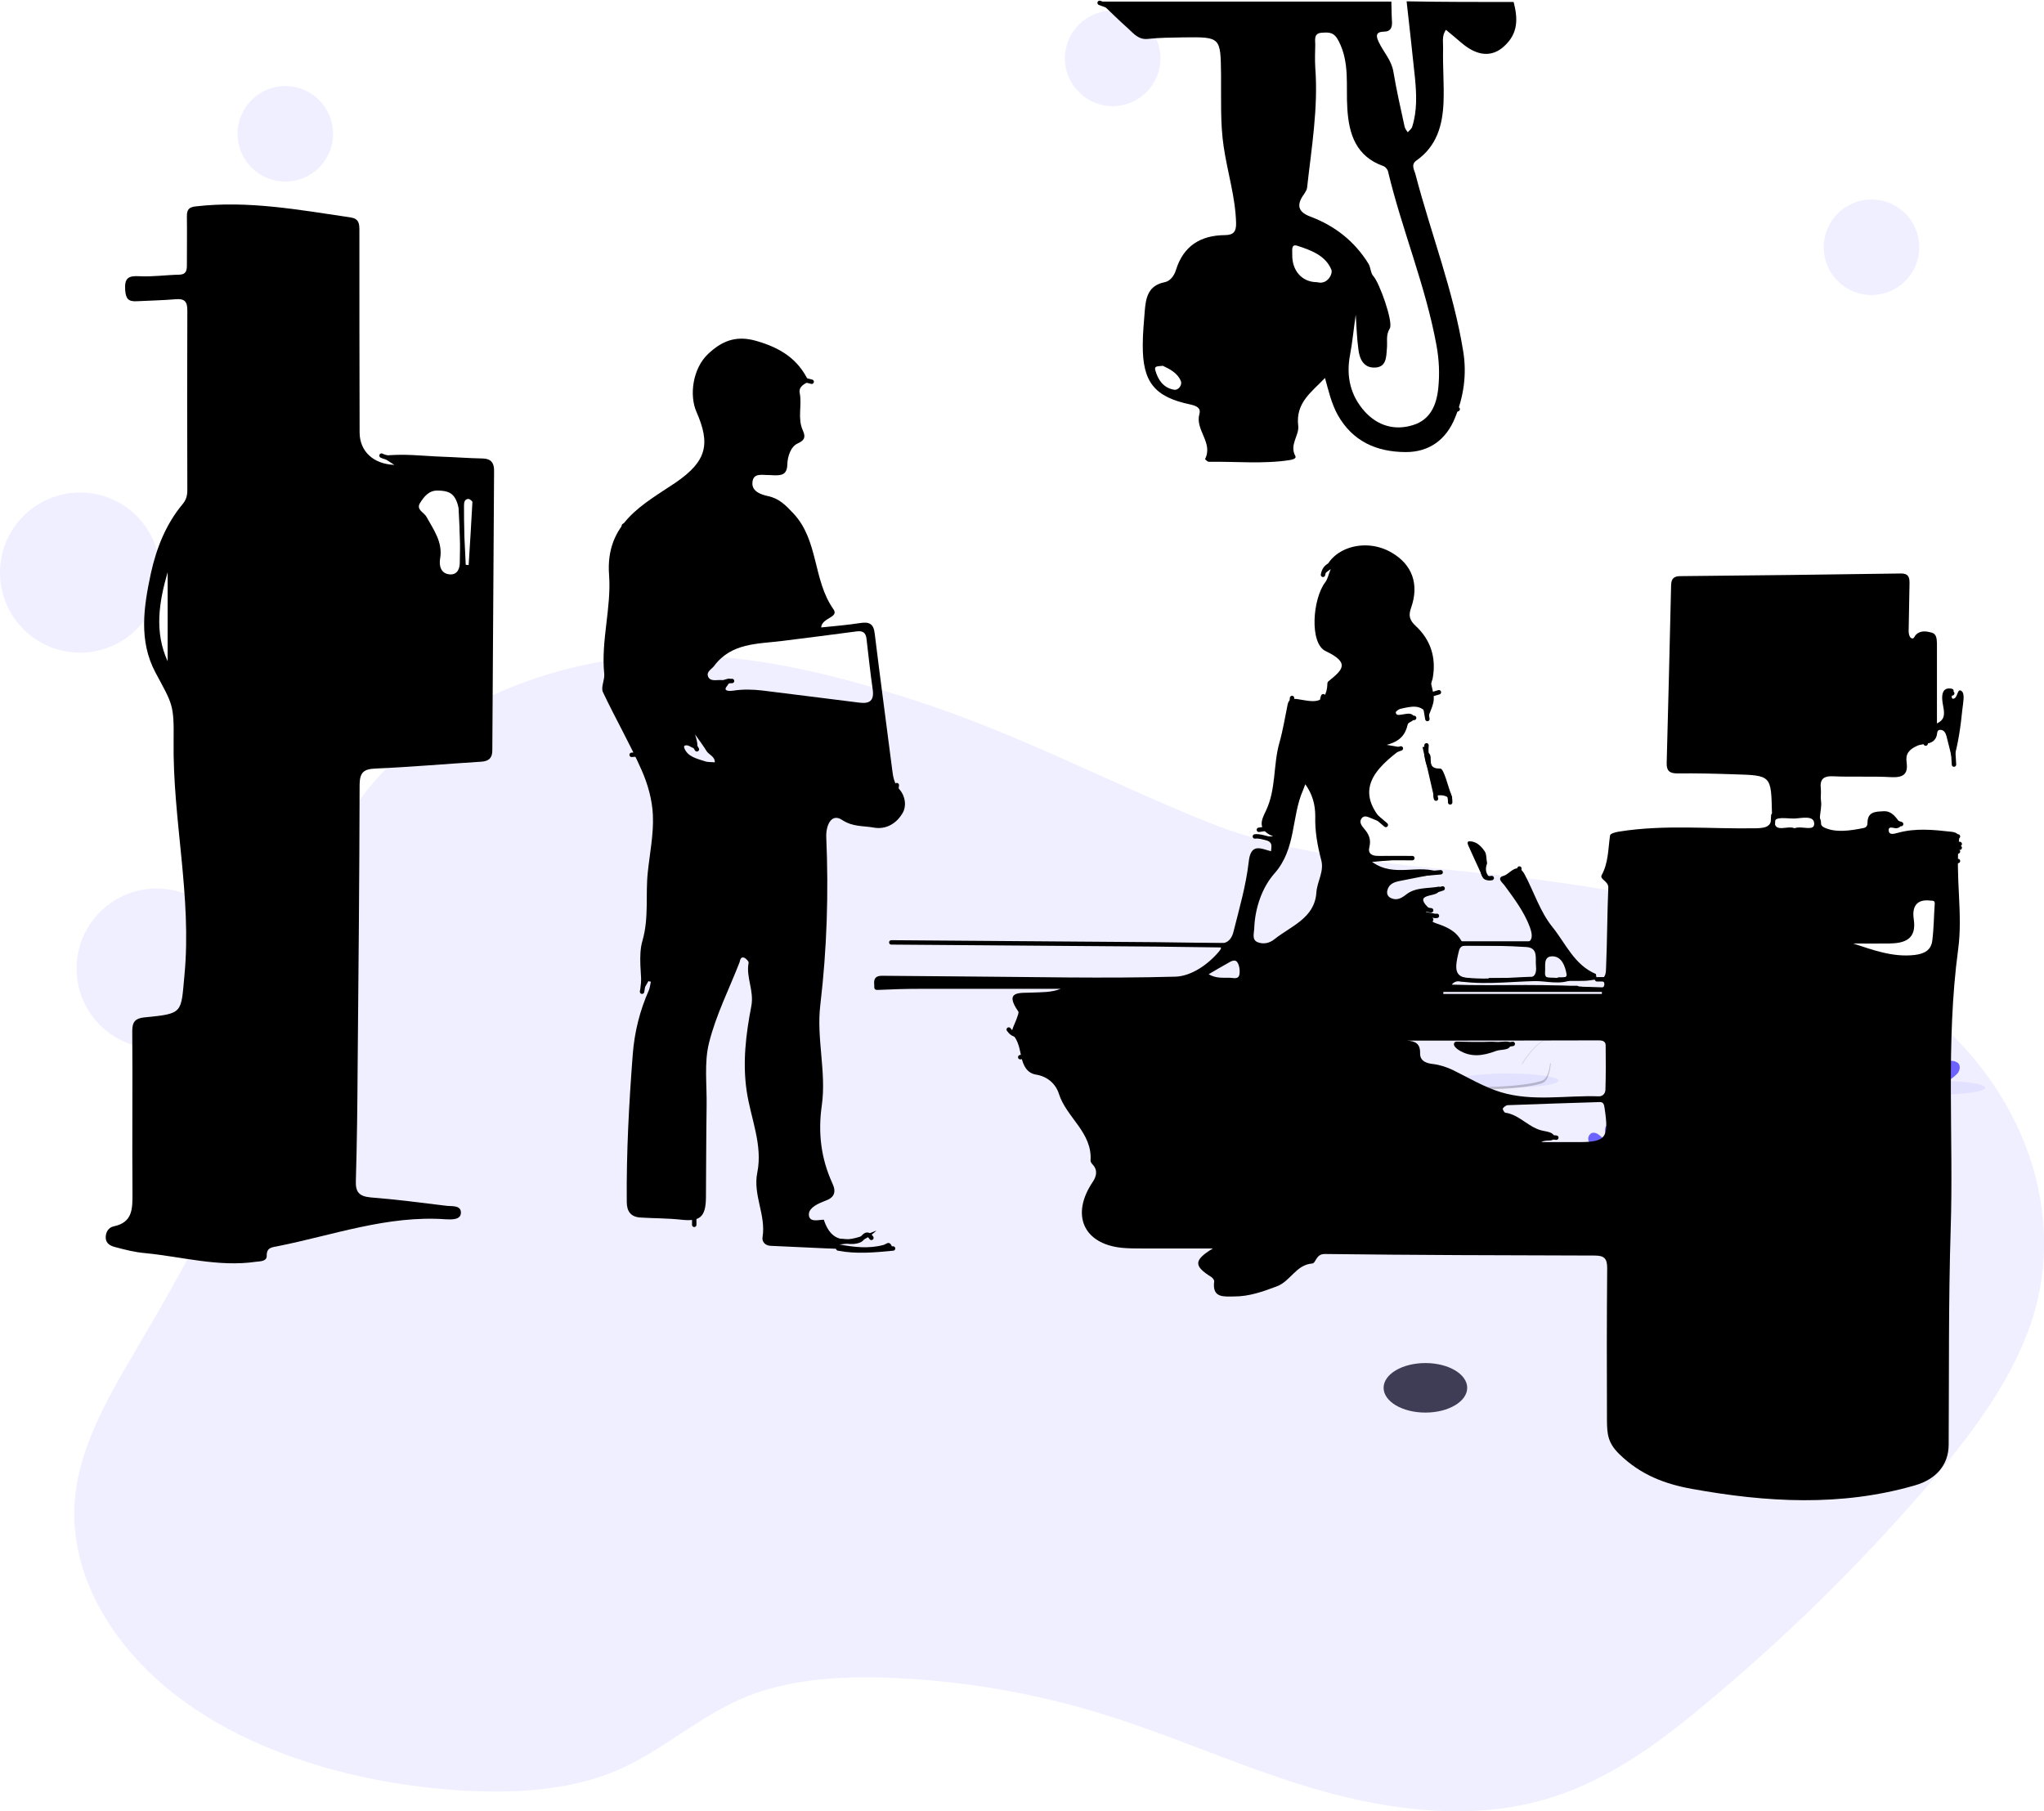 <?xml version="1.0" encoding="utf-8"?>
<!-- Generator: Adobe Illustrator 24.1.0, SVG Export Plug-In . SVG Version: 6.00 Build 0)  -->
<svg version="1.1" id="b53a807e-26bd-423b-9266-af2eb023e0f0"
	 xmlns="http://www.w3.org/2000/svg" xmlns:xlink="http://www.w3.org/1999/xlink" x="0px" y="0px" viewBox="0 0 924.2 818.9"
	 style="enable-background:new 0 0 924.2 818.9;" xml:space="preserve">
<style type="text/css">
	.st0{opacity:0.1;fill:#6C63FF;enable-background:new    ;}
	.st1{fill:#6C63FF;}
	.st2{fill:#FFD037;}
	.st3{opacity:0.1;enable-background:new    ;}
	.st4{opacity:0.2;enable-background:new    ;}
	.st5{fill:#3F3D56;}
	.st6{fill:none;stroke:#000000;stroke-width:2;stroke-linecap:round;stroke-linejoin:round;stroke-miterlimit:10;}
</style>
<path class="st0" d="M414,316.8c-36.1-11.7-74.3-21.5-113.3-20.5c-57.4,1.5-112.6,28.2-139.8,67.8c-23,33.5-26.1,72.9-36.1,110.1
	c-12.4,45.9-35.9,89.4-60.9,132c-13.5,22.9-27.7,46.2-30,71.3c-3.2,34.9,17.9,69.8,51.3,93.2s77.7,35.8,122.2,38.8
	c23.7,1.5,48.5,0.3,69.6-8.2c22.3-9,38.7-25.5,61.1-34.4c20.8-8.2,45-9.3,68.3-8.1c30.2,1.5,60.1,6.6,89.1,15.3
	c32.5,9.7,62.7,23.7,95.1,33.6c32.4,9.9,68.7,15.4,101.9,7.5c31.2-7.4,55.9-25.8,78.2-44.4c36-29.9,69.4-62.6,100-98
	c20.1-23.4,38.9-48.1,47.9-75.4c17.2-52.3-5.8-111.4-57.4-147.4c-42.7-29.8-100.1-43-156.4-51c-51.3-7.4-110.6-8.1-157.8-26.9
	C502.1,354.1,461.2,332.1,414,316.8z"/>
<ellipse class="st0" cx="874.5" cy="491.8" rx="23.1" ry="3.2"/>
<ellipse class="st0" cx="785.9" cy="500.7" rx="23.1" ry="3.2"/>
<ellipse class="st0" cx="681.6" cy="488.6" rx="23.1" ry="3.2"/>
<ellipse class="st0" cx="821.3" cy="526.3" rx="16.4" ry="2.3"/>
<ellipse class="st0" cx="729.5" cy="524" rx="16.4" ry="2.3"/>
<path class="st1" d="M720.4,518.9c-1-0.8-1.8-2-2.2-3.3c-0.3-1.3,0.3-2.7,1.5-3.3c1.4-0.5,2.9,0.4,4,1.4s2.4,2.1,3.9,1.9
	c-1.5-1.4-2.2-3.5-1.8-5.5c0.1-0.4,0.2-0.8,0.5-1.1c0.8-0.8,2.2-0.5,3.1,0.2c2.9,2.1,3.8,6,3.8,9.6c0.1-1.3,0.1-2.7,0-4
	s0.4-2.7,1.5-3.5c0.7-0.4,1.5-0.6,2.3-0.5c1.3-0.2,2.7,0.2,3.7,1c1.1,1.2,0.8,3.2-0.2,4.5c-1.1,1.2-2.4,2.2-3.8,3
	c-1.1,0.6-2,1.5-2.7,2.6c-0.1,0.1-0.1,0.3-0.2,0.5h-8.3C723.7,521.4,721.9,520.3,720.4,518.9z"/>
<path class="st1" d="M865.1,487.8c-1-0.8-1.8-2-2.2-3.3c-0.3-1.3,0.3-2.7,1.5-3.3c1.4-0.5,2.9,0.4,4,1.4s2.4,2.1,3.9,1.9
	c-1.5-1.4-2.2-3.5-1.8-5.5c0.1-0.4,0.2-0.8,0.5-1.1c0.8-0.8,2.2-0.5,3.1,0.2c2.9,2.1,3.8,6,3.8,9.6c0.1-1.3,0.1-2.7,0-4
	s0.4-2.7,1.5-3.5c0.7-0.4,1.5-0.6,2.3-0.5c1.3-0.2,2.7,0.2,3.7,1c1.1,1.2,0.8,3.2-0.2,4.5c-1.1,1.2-2.4,2.3-3.8,3.1
	c-1.1,0.6-2,1.5-2.7,2.6c-0.1,0.1-0.1,0.3-0.2,0.5h-8.3C868.3,490.3,866.6,489.2,865.1,487.8z"/>
<path class="st1" d="M816.9,518.9c-1-0.8-1.8-2-2.2-3.3c-0.3-1.3,0.3-2.7,1.5-3.3c1.4-0.5,2.9,0.4,4,1.4s2.4,2.1,3.9,1.9
	c-1.5-1.4-2.2-3.5-1.8-5.5c0.1-0.4,0.2-0.8,0.5-1.1c0.8-0.8,2.2-0.5,3.1,0.2c2.9,2.1,3.8,6,3.8,9.6c0.2-1.3,0.2-2.7,0-4
	c-0.1-1.3,0.4-2.7,1.5-3.5c0.7-0.4,1.5-0.6,2.3-0.5c1.3-0.2,2.7,0.2,3.7,1c1.1,1.2,0.8,3.2-0.2,4.5c-1.1,1.2-2.4,2.2-3.8,3
	c-1.1,0.6-2,1.5-2.7,2.6c-0.1,0.1-0.1,0.3-0.2,0.5H822C820.1,521.4,818.4,520.3,816.9,518.9z"/>
<path class="st2" d="M674.4,461.2c0,1.4,0.2,2.6,0.4,2.6s0.3-1.1,0.3-2.6s-0.2-0.8-0.4-0.8C674.5,460.4,674.4,459.8,674.4,461.2z"/>
<path class="st2" d="M672.4,462.9c1.2,0.7,2.3,1.1,2.4,0.9c0.1-0.2-0.8-0.9-2.1-1.5s-0.8-0.2-0.9,0S671.2,462.2,672.4,462.9z"/>
<path class="st3" d="M696.5,456c0.3,0.4,0.5,0.8,0.6,1.3c5.4,6.4,8.3,12.3,3.1,12.5c-4.9,0.1-10.7,8.8-12.1,11
	c0,0.2,0.1,0.3,0.2,0.5c0,0,6.8-11.4,12.4-11.5C706.3,469.6,702.6,462.9,696.5,456z"/>
<path class="st2" d="M702.2,461.2c0,1.4-0.2,2.6-0.4,2.6s-0.3-1.1-0.3-2.6s0.2-0.8,0.4-0.8C702.1,460.4,702.2,459.8,702.2,461.2z"/>
<path class="st2" d="M704.2,462.9c-1.2,0.7-2.3,1.1-2.4,0.9c-0.1-0.2,0.8-0.9,2.1-1.5s0.8-0.2,0.9,0S705.5,462.2,704.2,462.9z"/>
<path class="st4" d="M672.6,491.4c9.8,0.1,22.7-1.5,25.3-3.1c2-1.2,2.8-5.5,3-7.5h0.3c0,0-0.5,7-3.2,8.6c-2.6,1.6-15.5,3.2-25.3,3.1
	c-2.8,0-3.8-1-3.7-2.5C669.4,490.8,670.5,491.4,672.6,491.4z"/>
<circle class="st0" cx="129" cy="60.5" r="21.6"/>
<ellipse class="st0" cx="503.1" cy="26.4" rx="21.6" ry="21.6"/>
<circle class="st0" cx="846.2" cy="111.8" r="21.6"/>
<circle class="st0" cx="36.2" cy="258.9" r="36.2"/>
<ellipse transform="matrix(3.327794e-02 -0.999 0.999 3.327794e-02 -369.02 494.288)" class="st0" cx="71" cy="437.9" rx="36.2" ry="36.2"/>
<ellipse class="st5" cx="644.5" cy="627.5" rx="18.9" ry="11.2"/>
<g>
	<g>
		<path d="M684.4,0.9c1.9,7.4,2.2,14.2-4.4,20.1c-5.3,4.8-11.9,4.7-19.4-1.8c-2.2-1.9-4.5-3.8-6.8-5.7c-2,2.6-1.2,5.8-1.3,8.7
			c-0.2,8,0.5,15.9,0.2,23.9c-0.4,10.4-3,20-12.3,26.5c-2.6,1.9-0.9,4.2-0.4,6.2c7,26.8,17.2,52.7,21.6,80.1
			c1.7,10.4,0.2,20.5-3.7,30c-4,9.9-11.7,15.6-22.5,15.5c-13.1-0.1-23.9-4.9-30.6-16.9c-2.8-5.1-4.1-10.8-5.7-16.6
			c-6.1,6.4-13.4,11.2-12.1,21.7c0.5,4.2-4.1,8.5-1.3,13.6c0.6,1.1-1.3,1.6-2.4,1.8c-12.2,1.9-24.5,0.6-36.7,0.8
			c-0.6,0-1.8-1.1-1.7-1.3c3.7-7.4-4.6-13.1-2.6-20.3c0.8-2.8-1.4-3.7-4-4.3c-16.3-3.4-21.7-10.1-21.6-26.9c0-5.1,0.5-10.2,0.9-15.4
			c0.5-6,1.5-11.5,9-13c2.5-0.5,4.3-2.9,5.1-5.5c3.4-11,11.2-15.7,22.2-15.8c4,0,5.1-1.8,5-5.5c-0.3-11.7-3.9-22.9-5.6-34.4
			c-1.6-10.6-1.1-21.6-1.2-32.5c-0.2-17.2-0.1-17.2-17-17c-5.4,0.1-10.9,0.1-16.2,0.7c-4.1,0.4-6.3-2.4-8.7-4.6
			c-4.5-4-8.7-8.2-13-12.3c44,0,88,0,131.9,0c0.1,3.1,0.1,6.3,0.3,9.4c0.1,2.6-0.9,4.2-3.6,4.2c-4,0.1-3.6,2.1-2.4,4.7
			c2.1,4.5,5.7,8.1,6.6,13.3c1.4,8.4,3.3,16.7,5.1,25c0.2,0.9,0.9,1.7,1.4,2.5c0.7-0.8,1.7-1.5,2-2.4c2.3-7.2,2-14.6,1.3-22
			c-1.2-11.6-2.5-23.2-3.8-34.8C651.8,0.9,668.1,0.9,684.4,0.9z M613,142.3c-1,6.8-1.5,12.6-2.6,18.3c-1.8,9.6,0.2,18.3,6.7,25.5
			c5.8,6.4,13.5,8.7,21.8,6.1c7.8-2.4,10.6-9,11.4-16.5c0.7-6.6,0.4-13.1-0.8-19.6c-4.9-26.9-15.6-52.2-21.9-78.6
			c-0.2-0.9-1.2-2.1-2.1-2.4c-12.4-4.4-15.6-14.5-16.3-26c-0.7-10.2,1.2-20.6-3.9-30.5c-2.1-4.2-4.4-4-7.6-3.8c-3.8,0.2-3,3.2-3,5.4
			c-0.1,3.4-0.2,6.9,0,10.3c1.4,18.3-1.7,36.3-3.7,54.4c-0.1,0.9-0.7,1.8-1.2,2.6c-3.3,4.5-3.6,8.1,2.6,10.4
			c11.2,4.2,20.1,11.2,26.4,21.4c1,1.7,0.9,4.2,2.2,5.6c2.6,2.7,9.1,20.7,7.4,23.6c-1.9,3.1-1,6-1.3,9c-0.3,3.9-0.2,8.5-5.4,8.7
			c-5.1,0.2-7-3.8-7.5-8.3C613.5,152.9,613.4,148.1,613,142.3z M595.6,127.6c4.6,1.3,7.1-3.8,6.4-5.6c-2.6-6.5-9.3-8.9-15.5-10.9
			c-2.9-0.9-2.1,2.4-2.2,3.9C584.1,122.4,588.7,127.6,595.6,127.6z M525.8,165.4c-1.9,0.3-4.1-0.2-3.4,2.1c1.2,4.3,3.7,7.9,8.4,8.7
			c2.2,0.4,3.7-2.3,3.2-3.7C532.5,168.6,528.9,166.9,525.8,165.4z"/>
		<path d="M722,442.8c4.3,0.3,4.1-3.1,4.2-5.6c0.5-12,0.5-24,1-35.9c0.1-2.9-4-3.7-3-5.6c3.1-5.7,2.9-11.9,3.8-18
			c0.1-0.8,2.6-1.5,4.1-1.7c20.6-3.3,41.3-1.1,62-1.5c5.3-0.1,7.2-1.2,7.1-6.9c-0.4-17-0.2-17-17.1-17.5c-8.6-0.3-17.1-0.5-25.7-0.4
			c-3.5,0-4.9-1.2-4.8-4.7c0.7-26.8,1.4-53.6,2-80.5c0.1-2.9,1.3-4,4.2-4c33.3-0.3,66.5-0.7,99.8-1.2c3.3,0,3.8,1.7,3.8,4.3
			c-0.1,7.3-0.3,14.6-0.4,21.8c0,1,0.3,2.5,1,3c1.4,1,1.6-0.8,2.4-1.5c2-1.9,4.6-1.5,6.9-0.9c2.4,0.6,2.4,2.9,2.5,4.9
			c0,11.9,0,23.8,0,36.2c3.4-1.6,3.3-3.8,3.1-6.1c-0.2-1.6-0.6-3.1-0.7-4.6c-0.2-2.6,0.3-5.4,3.6-5.1c3.6,0.3-0.4,3.2,1,4.6
			c2.7,0.4,1.9-5.4,4.3-3.3c1.4,1.3,0.5,5.4,0.2,8.1c-0.8,8-1.9,15.9-4.3,23.9c-0.9-3.9-1.9-7.9-2.9-11.8c-0.4-1.4-1.1-2.8-2.8-2.8
			c-1.6,0-1.3,1.5-1.6,2.6c-1.3,4.5-5.9,3.3-8.8,4.6c-3.8,1.7-5.4,3.7-4.8,7.6c0.7,5.3-1.6,6.8-6.8,6.6c-8.8-0.5-17.7,0-26.5-0.4
			c-4.5-0.2-6,1.5-5.5,5.7c0.2,1.8-0.2,3.7,0.1,5.6c0.6,4.1-2.4,10.1,1.5,11.9c5.2,2.4,11.7,1.4,17.7,0.2c1.5-0.3,1.8-1.3,1.8-2.5
			c0.1-5.1,4-4.9,7.3-5.1c3.8-0.2,5.7,3,7.6,5.5c0.9,1.2-0.9,2.3-2.2,2.2c-1.4-0.2-3.4-1-3.1,1.2c0.3,2.1,2.7,1.2,4,0.9
			c8.2-2.3,16.3-1.4,24.5-0.5c2.9,0.3,3.5,1.9,3.3,3.6c-1.8,16.5,1.8,33.3-0.4,49.5c-5.7,42.3-2,84.7-3.4,127
			c-1,32.4-0.7,64.8-0.9,97.2c-0.1,9.2-5.9,15.5-15.2,18.2c-33.5,9.7-67.2,7.7-100.9,1.6c-12.2-2.2-23.2-6.3-32.9-15.8
			c-5.2-5.1-5.4-9.2-5.5-14.7c-0.1-23.1-0.1-46.2,0.1-69.4c0-4.3-1.4-5.6-5.6-5.6c-40.7-0.1-81.4-0.2-122-0.7
			c-4.2-0.1-4,4.2-5.8,4.3c-7.3,0.6-9.7,7.9-15.9,10.3c-6.4,2.4-12.5,4.6-19.3,4.6c-4.6,0-10.1,0.9-9.1-6.8c0.1-0.6-0.7-1.6-1.3-2
			c-8-5-8-7.6,0.7-12.9c-11.1,0-21.4,0-31.8,0c-3.1,0-6.3,0-9.4-0.3c-17.4-1.8-23.1-15-13.1-29.8c1.6-2.4,2.4-5.2,0-7.8
			c-0.5-0.5-1-1.2-1-1.8c0.9-12.7-10.9-19.5-14.3-30.2c-1.4-4.5-5.2-7.9-10.3-8.7c-4.3-0.7-5.8-4.3-6.6-7.6
			c-0.9-3.8-1.2-7.5-4.2-10.8c-0.9-1,1.4-4.9,2.2-7.5c0.3-0.9,0.9-2.2,0.5-2.7c-6.7-9.6,1.2-8.2,6.4-8.5c4.2-0.2,8.5,0,12.8-1.7
			c-21.2,0-42.4,0-63.6,0c-6.4,0-12.7,0.2-19.1,0.5c-2,0.1-1.5-1.3-1.6-2.3c-0.3-2.5,0.4-4.1,3.4-4.1c12,0.1,24,0.2,36,0.3
			c32.3,0.2,64.5,1,96.8,0.1c6.9-0.2,14.5-5.2,19.7-11.4c1.7-2,0.8-2.7-1.4-2.7c-2,0-4,0-6,0c-45.2-0.3-90.5-0.7-135.7-1
			c-0.9,0-1.9,0-2.8-0.2c30.2,0,60.5,0,90.7,0c18.7,0,37.4,0.2,56.1,0.2c3.6,0,5.1-2.8,5.7-5.5c2.6-10.3,5.6-20.7,6.8-31.2
			c0.9-8.7,5.3-6.2,10.1-4.9c0.5-4.2,0.5-4.2-6.3-6.7c2.5,0,4,0,7.3,0c-7.8-3.2-5-8-3.4-11.4c4.8-9.9,3.3-20.8,6.2-31
			c1.6-5.6,2.5-11.4,3.7-17.2c0.5-2.5,2-2.8,4.4-2.5c6.1,0.9,13.3,3.4,13.6-7.1c0-0.3,0.1-0.6,0.3-0.8c6.2-5.1,10.5-8.3-1.1-13.8
			c-7.4-3.5-5.9-23.6-0.2-31.1c1.1-1.4,1.4-3.3,2.5-6c-1.6,1.2-2.3,1.7-3.2,2.3c2.7-11.9,18.8-16.8,30.8-9.7
			c9.3,5.4,12.5,14.4,8.7,25c-1.2,3.4-0.7,5.5,2.1,8.1c6.8,6.3,9.4,14.4,7.7,23.7c-0.2,1-0.8,2-0.6,2.9c1.6,6.9,1.7,6.8-1.3,14.2
			c-3.1-5.9-8-4.3-12.7-3.3c-0.8,0.2-2.1,1.2-2.1,1.6c0.2,1.6,1.6,1.1,2.7,1c1.9-0.2,4.4-1.2,5.5,0.9c1,2.1-2.5,2.2-2.8,3.6
			c-1,4.3-3.1,7.5-9.5,9.2c3.5,0.6,4.9,0.8,7.4,1.3c-12.9,9.5-22.6,19.4-8,34.5c-2-0.8-4-1.7-6.1-2.5c-1.6-0.6-3.4-1.8-4.7,0
			c-1.2,1.7,0.2,3.4,1.2,4.6c2.1,2.4,3.2,4.8,2.4,8.2c-0.8,3,1,4.1,3.8,4.1c5,0,9.9,0,15,1.2c-5.5,0.5-10.9,0.9-17.6,1.5
			c10.1,7.4,21.1,0.6,31.1,5c-6.6,1.3-12.5,2.4-18.4,3.6c-2.6,0.5-5.1,1.3-5.8,4.3c-0.4,1.6,0.3,2.9,1.7,3.5c2.7,1.2,4.7,0,6.9-1.7
			c4.2-3.3,9.8-2.6,14.7-3.5c0.4-0.1,1,0.7,1.5,1.1c-0.6,0.5-1.4,0.9-1.9,1.5c-2,2.1-11.4,0.6-3.7,7.5c-0.6,0.4-1.2,0.9-1.8,1.4
			c1.4,0.3,2.7,0.7,4.5,1.1c-2.4,1.7-2.9,3,0.2,4c4.5,1.5,8.8,3.3,11.3,7.8c0.9,1.6,2.8,1.2,4.3,1.2c7.3,0.1,14.6-0.2,21.8,0.1
			c6.3,0.3,6.6-2.8,4.9-7.5c-2.6-6.9-7-12.7-11.3-18.6c-0.9-1.3-4-3.5-0.5-4.5c2.9-0.8,6.2-6.8,9.5-0.6c4.2,7.9,7,16.9,12.5,23.7
			c6,7.4,9.9,17.2,19.7,21.3C721.7,440.8,721.8,442.1,722,442.8c-2,0.3-4.1,0.7-6.2,0.7c-18.1,0.1-36.2,0.1-54.3,0.3
			c-1.5,0-3.4-0.7-5.1,1.4c22.5,0.8,44.5-0.9,66.4,1.7c1.2,0.1,2.5-0.3,2.6-1.7C725.6,442.8,723,443.9,722,442.8z M636.1,470.5
			c3.9,0.2,6.1,1.4,6,5.7c-0.1,3.7,3.1,4.6,5.9,4.9c3.2,0.4,6.1,1.4,8.9,2.7c7.1,3.5,14.1,7.7,21.6,10c14.4,4.4,29.5,1.4,44.3,1.9
			c1.8,0.1,3-1.2,3.1-2.9c0.2-6.7,0.2-13.4,0.1-20.1c0-2.4-2.2-2.3-3.9-2.3C693.5,470.5,664.8,470.5,636.1,470.5z M590.2,354.6
			c-0.4,1.1-0.7,1.9-1,2.6c-5.4,12.2-3,26.5-13,37.8c-5.5,6.2-8.8,15.6-9.1,24.9c-0.1,2.2-1.1,5,1.5,6.1c2.5,1,5.2,0.6,7.6-1.3
			c7.5-6,18.2-9.5,19-21.1c0.3-5,3.6-9.5,2.2-14.7c-1.7-6.5-2.9-13.1-2.7-19.8C594.7,363.9,593.5,359.2,590.2,354.6z M696.9,516.4
			c5.8,0,10.8,0,15.7,0c13.6,0.1,15-1.6,12.9-15.5c-0.2-1.4-0.5-2.7-2.2-2.6c-13.8,0.4-27.6,0.9-41.5,1.4c-0.8,0-1.8,0.8-2.3,1.5
			c-0.2,0.2,0.6,1.8,1.1,1.9c6.6,0.9,10.7,7,17.2,8.2c1.9,0.4,4.9,0.8,4.8,2.7C702.6,516.8,699.4,514.9,696.9,516.4z M673.1,442.7
			c0-0.2,0-0.4,0-0.5c5.7,0,11.4-0.1,17.1,0c3.9,0.1,4.6-2.3,4.3-5.3c-0.4-3.4,1.2-8.3-4.3-8.7c-8.8-0.6-17.7-0.6-26.5-0.7
			c-1.7,0-3.4,0-4,2.3c-2.8,11-1.5,12.8,10,12.9C670.8,442.7,672,442.7,673.1,442.7z M837.9,426.6c8.9,2.9,17.9,6.3,27.7,5.2
			c4.4-0.5,7.6-2.1,8.1-6.6c0.7-5.5,0.7-11.1,1.1-16.6c0.1-1.6-1.1-1.3-2-1.4c-6.4-0.8-8.3,3-7.5,8.3c1.4,9.1-3.9,11-11.1,11.1
			C848.8,426.7,843.3,426.6,837.9,426.6z M724.3,449.4c0-0.3,0-0.6,0-0.9c-23.9,0-47.8,0-71.7,0c0,0.3,0,0.6,0,0.9
			C676.5,449.4,700.4,449.4,724.3,449.4z M811.4,374.5c3.1-1.3,8.9,1.6,8.9-2c0-4.1-5.8-2.5-9-2.4c-3.1,0.1-9.1-1.2-8.9,1.8
			C802.8,376.5,808.4,373.1,811.4,374.5z M703.8,442.3c1.3-1.2,5,0.8,4.5-2c-0.6-3.3-2.1-7.9-6.4-7.9c-4.3,0-3,4.5-3.3,7.1
			C698.3,443.6,701.8,441.4,703.8,442.3z M546.5,440.5c3.4,2,6.5,1.5,9.6,1.6c1.5,0,3.9,0.9,4.3-1.5c0.3-1.8,0-4.2-1-5.6
			c-1.1-1.5-3.1-0.2-4.6,0.7C552.2,437.2,549.6,438.6,546.5,440.5z"/>
		<path d="M178.3,210.2c-2.2-1.4-3.7-2.4-6.2-4c10.2-1.3,19,0,27.8,0.3c6.1,0.2,12.2,0.7,18.4,0.8c3.7,0.1,5.1,2,5.1,5.4
			c-0.3,42.2-0.5,84.5-0.8,126.7c0,3.4-1.7,4.8-5,5c-15.9,1-31.9,2.4-47.8,3.1c-5.3,0.2-7.1,1.7-7.2,7.1
			c-0.1,42.8-0.5,85.6-0.9,128.4c-0.1,17-0.3,34-0.8,50.9c-0.2,5.1,1.5,7,6.6,7.5c11.5,0.9,23,2.4,34.4,3.8c2.4,0.3,6.6-0.4,6.5,3.2
			c-0.1,3.3-4.4,3-6.8,2.9c-26.4-1.9-51,7.2-76.2,12.2c-2.6,0.5-4.9,0.6-4.8,4.4c0,2.4-2.9,2.4-4.8,2.6c-17,2.5-33.5-2.3-50.2-3.9
			c-4.5-0.4-9-1.5-13.4-2.7c-2-0.5-4.2-1.4-4.4-4.1c-0.1-2.6,1.2-4.8,3.6-5.3c8.6-1.8,8.5-7.9,8.5-14.8c-0.2-24.5,0.1-49.1-0.1-73.6
			c0-4.3,1.6-5.7,5.6-6.1c17.6-1.7,16.4-1.9,18-19.1c3.4-35.6-5.4-70.4-4.9-105.8c0.2-16.7-0.5-16.6-8.2-31
			c-7.7-14.4-5.3-29.8-2.1-44.8c2.5-11.4,6.8-22.3,14.4-31.4c1.6-1.9,2.1-3.9,2.1-6.3c-0.1-27.1-0.1-54.2,0-81.4
			c0-4.1-1.5-5.2-5.3-4.9c-5.8,0.5-11.7,0.6-17.5,0.9c-3.7,0.2-5-0.9-5.3-5c-0.4-5.6,1.5-6.6,6.6-6.3c5.9,0.3,12-0.6,17.9-0.7
			c3-0.1,3.4-1.8,3.4-4.2c0-7.4,0.1-14.8,0-22.3c0-3,1-4.1,4.2-4.4c23.6-2.7,46.6,1.6,69.8,5c3.8,0.6,4,2.8,4,5.8
			c0,30.5,0,61.1,0.1,91.6C162.7,204,168.7,209.8,178.3,210.2z M208,242c-0.4-4.5,0.7-10.2-1.7-15.7c-1.7-3.9-4.6-4.4-8.3-4.5
			c-4.1-0.1-6.2,2.7-8,5.5c-2.1,3.2,1.8,4.3,2.9,6.5c3.2,5.8,7.4,11.4,6.1,18.8c-0.6,3.4,0.5,6.8,4.3,7.1c3.5,0.3,4.7-2.6,4.6-5.8
			C208,250.3,208,246.7,208,242z M75.8,299c0-13.4,0-26.9,0-40.3C71.9,272.2,69.7,285.6,75.8,299z M209.9,255.3
			c0.7,0.1,1.4,0.1,2,0.2c0.6-9.5,1.2-19,1.7-28.5c0-0.4-1.2-1.4-1.8-1.4c-1.6,0-2,1.4-2,2.8C209.8,237.4,209.9,246.4,209.9,255.3z"
			/>
		<path d="M293.2,443.6c-0.8,1.4-1.6,2.8-3.1,5.4c0-8.9-1.6-16.8,0.4-23.7c3-10.4,1.3-20.7,2.4-30.9c0.9-8.6,2.7-17.3,2.3-25.9
			c-0.3-6.9-2.3-14-5.1-20.3c-5.3-12-11.9-23.4-17.5-35.3c-1-2.2,0.9-5.5,0.6-8.3c-1.5-15,3.3-30,2.2-44.6
			c-1.8-23.6,15.8-32.1,30.1-41.8c14.3-9.8,15.7-17.6,9.4-32c-3.3-7.5-1.7-19.6,5.3-26.2c5.8-5.4,12.1-8.6,21.6-5.9
			c10.9,3.1,19.1,8.1,23.9,18.5c-2,0.9-4.7,2.3-4.1,5.1c1.1,5.6-1.1,11.4,1.4,16.9c1.1,2.5,1.3,4.3-2.3,5.9c-3.2,1.4-4.6,6-4.7,9.4
			c-0.1,4.7-2.5,5.1-6,5c-0.7,0-1.4-0.1-2.1-0.1c-3.1,0.1-7.5-1.3-7.7,3.6c-0.2,4,4.3,5.3,7,5.9c5.2,1.1,8.1,4.2,11.5,7.8
			c11.5,12.2,8.8,30.1,18.1,43.3c2.8,3.9-5.2,3.8-5.5,8.3c6-0.6,11.9-1.1,17.7-2c4-0.6,6,0.3,6.5,4.7c2.5,20.5,5.3,41,7.9,61.5
			c0.4,3.2,0.8,6.2,3.2,8.9c2.9,3.3,3.4,8,1.3,11.2c-2.6,4.2-7.1,7.2-12.8,6.2c-4.8-0.9-9.4-0.2-14.4-3.5c-4.9-3.2-7.3,2.7-7.1,7.8
			c1.1,25.4,0.3,50.7-2.7,76c-1.8,15,2.8,30.2,0.7,45.2c-1.8,12.4-0.4,24.1,4.8,35.4c1.9,4.1,0.7,6.5-3.4,7.9
			c-0.4,0.1-0.8,0.4-1.2,0.5c-3,1.2-6.6,3.2-6,6.3c0.6,3.1,4.8,1.6,6.7,1.7c4.2,12.8,13.1,9.2,23.8,4.9c-6.3,6-11.6,5.6-16.7,6.3
			c6.6,1.2,13.2,2,19.9,0.2c1.1-0.3,2.3-1.8,3.4-0.1c0.3,0.4,0.6,1.5,0.5,1.5c-1.1,0.5-2.2,1.4-3.3,1.3c-17.2-0.7-34.5-1.5-51.7-2.3
			c-2.5-0.1-4-2-3.6-4c1.6-9.9-4.4-19-2.4-29c2.6-12.7-3-24.7-4.8-37.1c-1.9-13-0.3-25.7,2.1-38.2c1.4-7-2.5-13.1-1.2-19.7
			c0.1-0.6-1.2-2-2.1-2.3c-1.6-0.5-1.7,1.2-2,2.1c-4.7,12.1-10.7,23.9-13.8,36.4c-2.3,9.1-0.9,19.2-1.1,28.9
			c-0.2,13.7-0.2,27.4-0.3,41.1c-0.1,8.8-2.7,10.9-11.1,10c-6.2-0.7-12.4-0.6-18.6-1c-4.3-0.3-6.1-2.8-6.1-7.1
			c-0.2-22.3,1-44.4,2.7-66.6c0.8-10.3,3.2-19.8,7.3-29.1c0.5-1.2,0.6-2.6,0.9-3.9C294,443.9,293.6,443.8,293.2,443.6z M326.6,307.5
			c0.8,0.3,6.4-3,1.9,3c-1.6,2.1,1.6,2,2.9,1.8c4.4-0.7,8.8-0.6,13.2-0.1c14.7,1.9,29.4,3.6,44,5.5c4.7,0.6,6.7-1,6-5.9
			c-1.1-7.6-1.9-15.3-2.8-22.9c-0.3-2.9-1.7-3.8-4.6-3.4c-11.2,1.5-22.3,2.9-33.5,4.3c-11.1,1.4-23,0.8-30.8,11.3
			c-1.1,1.5-3.7,2.6-2.7,4.9C321.3,308.3,323.9,307.3,326.6,307.5z M314.3,332.1c2.2,6.9,0.6,7.1-2.5,5.3c-1-0.6-3-0.7-2.4,0.8
			c1.5,4,5.7,4.8,9.3,6c1.4,0.5,3,0.3,4.5,0.5c0.1-2.7-2.7-3.4-3.8-5.2C318.4,337.8,317.2,336.2,314.3,332.1z"/>
		<path d="M645.1,337.4c0.3,1.1,0.3,2.6,1.1,3.3c1.9,1.8-1.5,7,5,6.8c1.7-0.1,3.6,8.5,5.4,13.1c0.1,0.2-0.4,0.7-0.6,1.1
			c-2.2-2.5-4.9-2.4-7.7-1.7c-1.7-7.4-3.4-14.8-5.1-22.2C643.8,337.7,644.5,337.6,645.1,337.4z"/>
		<path d="M672.4,390.4c-0.7,1.8-0.9,3.8,0.6,5.7c0.2,0.3,0.1,1.1-0.2,1.3c-1.1,0.6-2,0.1-2.4-0.9c-2.2-4.7-4.4-9.5-6.5-14.2
			c-0.3-0.7-0.7-2,0.6-1.9c3.1,0,5.2,2.2,6.8,4.5C672.2,386.2,672,388.3,672.4,390.4z"/>
		<path d="M670.5,471.1c2,0,4-0.2,6,0c2.3,0.2,6.5-1,6.5,1c0,3.1-4.2,2.2-6.6,3.1c-5.8,2.2-11.5,3.1-17.1-0.6
			c-0.9-0.6-2-1.7-1.9-2.5c0.1-1.5,1.7-1.1,2.8-1.1C663.6,471.1,667,471.1,670.5,471.1C670.5,471.1,670.5,471.1,670.5,471.1z"/>
		<path class="st6" d="M552.9,427.4c-10.1-0.1-20.3-0.3-30.4-0.4c-39.8-0.3-79.7-0.6-119.5-0.9"/>
		<path class="st6" d="M727.2,496.8c-15.4,0.4-30.8,1.5-46.3,0.4"/>
		<path class="st6" d="M394.8,322.5c4.7-6.2,0.9-12.9,0.7-19.3c-0.1-5.2-1.6-10.3-1.9-15.4c-0.3-4.6-2.5-4.6-6.1-3.9
			c-5.5,1-11.1,1.6-16.7,2.1c-0.9,0.1-2-1-3-1.6"/>
		<path class="st6" d="M653.1,445.4c1.4,1.8,3.3,1.3,5.1,1.3c18.3,0,36.6,0,54.8,0"/>
		<path class="st6" d="M501.9,3c-1.6-0.6-3.1-1.1-4.7-1.7"/>
		<path class="st6" d="M695.1,426.6c-12.6,0-25.1,0-37.7,0"/>
		<path class="st6" d="M656.1,442c12.5,2.7,25.1,0.9,37.7,0.6c5.5-0.1,11.3,1.8,16.7-0.6"/>
		<path class="st6" d="M651.4,394.4c-6.7,0.6-13.4,1.1-20.1,1.7"/>
		<path class="st6" d="M519.5,165.7c1.5,6.3,4.9,11,11.1,13.3"/>
		<path class="st6" d="M208.1,224.4c0.6,11.8,1.1,23.7,1.7,35.5"/>
		<path class="st6" d="M638.6,388c-8,0.1-16.1-0.6-24,1.7"/>
		<path class="st6" d="M620.6,367.9c2,1.7,4,3.4,6,5.1"/>
		<path class="st6" d="M727.2,447.5c-4.4-0.1-8.9-0.3-13.3-0.4"/>
		<path class="st6" d="M394,559.7c-2.3-3.5-3.8,0.4-5.1,1c-4.2,2-8.5-0.7-12.5,1.1"/>
		<path class="st6" d="M801.8,368.7c-0.1,2.6-0.3,5.1-0.4,7.7"/>
		<path class="st6" d="M367,172.6c-1.7-0.4-3.4-0.9-5.1-1.3"/>
		<path class="st6" d="M652.3,401.7c-3.7,1.1-7.4,2.3-11.1,3.4"/>
		<path class="st6" d="M882.9,335.8c0.2,3.3,0.4,6.6,0.6,9.9"/>
		<path class="st6" d="M627.4,340.5c2-0.7,4-1.4,6-2.1"/>
		<path class="st6" d="M684,472c-4,0.6-8,1.1-12,1.7"/>
		<path class="st6" d="M703.7,514.4c-2.7-0.3-5.4-0.6-8.1-0.9"/>
		<path class="st6" d="M697,432.6c-0.2,3-0.4,6-0.6,9"/>
		<path class="st6" d="M645,337c-0.5,5,0.8,9.5,3.4,13.7"/>
		<path class="st6" d="M881.9,328.1c-2.9,0.3-5.7,0.6-8.6,0.9"/>
		<path class="st6" d="M403.8,564.5c-8.3,0.8-16.6,1.6-24.8,0"/>
		<path class="st6" d="M602.1,255.2c-2.3,0.7-3.5,2.4-3.9,4.7"/>
		<path class="st6" d="M885.3,385c-1.1,0.1-2.3,0.3-3.4,0.4"/>
		<path class="st6" d="M579,378.6c-3.9,2.4-7.7-0.9-11.6-0.4"/>
		<path class="st6" d="M886.1,383.3c-1.4,0-2.9,0-4.3,0"/>
		<path class="st6" d="M172.5,206c3.3,1.7,7.6,0.6,10.3,3.9"/>
		<path class="st6" d="M882.7,313.5c-1.4-0.1-2.7-0.1-3,1.7c-0.4,2.6,0.9,4.3,3,5.6"/>
		<path class="st6" d="M643.7,315.2c0.6,3.3,1.1,6.6,1.7,9.9"/>
		<path class="st6" d="M313.9,550.8c0,1,0,2,0,3"/>
		<path class="st6" d="M638.1,410.3c3,0.4,6,0.9,9,1.3"/>
		<path class="st6" d="M639.4,324.6c-3.6-0.5-6.2,1.6-9,3.4"/>
		<path class="st6" d="M456.1,465.5c2.1,3,4.8,3,7.7,1.3"/>
		<path class="st6" d="M292.9,439.8c-2.6,2.3-1.9,5.6-2.6,8.6"/>
		<path class="st6" d="M651,355.5c3.3,1.3,4.8,3.8,4.7,7.3"/>
		<path class="st6" d="M886.1,381.6c-1.4,0-2.9,0-4.3,0"/>
		<path class="st6" d="M821.5,369.6c1.9,2.6,0.3,5.1,0,7.7"/>
		<path class="st6" d="M647.6,313.9c1-0.3,2-0.6,3-0.9"/>
		<path class="st6" d="M331,307.9c-2.8-0.1-4.7,1.6-6.9,3"/>
		<path class="st6" d="M598.3,314.8c-0.9,2.1-0.3,4,0.4,6"/>
		<path class="st6" d="M687,392.7c-0.6,2.1-1.1,4.3-1.7,6.4"/>
		<path class="st6" d="M665.8,382.2c2.8,3,4.2,6.5,4.5,10.5c0.2,2.4,0.7,5,4.2,4.3"/>
		<path class="st6" d="M311.7,333.2c1.1,1.9,2.3,3.7,3.4,5.6"/>
		<path class="st6" d="M885.3,389.3c-1.7,0.1-3.4,0.3-5.1,0.4"/>
		<path class="st6" d="M659.1,185c-2,0.7-4,1.4-6,2.1"/>
		<path class="st6" d="M575.2,374.3c-2,0.3-4,0.6-6,0.9"/>
		<path class="st6" d="M584.2,315.6c-0.4,2.5,1,4.3,2.6,6"/>
		<path class="st6" d="M466.4,477.1c-1.7,0.3-3.4,0.6-5.1,0.9"/>
		<path class="st6" d="M851.2,370c2.8,0.9,5.6,1.7,8.4,2.6"/>
		<path class="st6" d="M287.7,238.1c-1.8-1.1-3.6-1.2-5.6-0.4"/>
		<path class="st6" d="M290.7,340.9c-1.7,0.1-3.4,0.3-5.1,0.4"/>
		<path class="st6" d="M649.7,352.5c2.1,3-1.5,5.6-0.4,8.6"/>
		<path class="st6" d="M649.7,414.1c-1.7,0.4-3.6-1.4-5.1,0.4"/>
		<path class="st6" d="M870.3,331.1c0.1,1.7,0.3,3.4,0.4,5.1"/>
		<path class="st6" d="M647.1,415.8c-1.6,0.1-3.1,0.3-4.7,0.4"/>
		<path class="st6" d="M624.8,152.2c-1,0.1-2,0.1-3,0.2"/>
		<path class="st6" d="M726.4,442.8c-1.4,0-2.9,0-4.3,0"/>
		<path class="st6" d="M885.3,378.2c-1.9,0.7-3.7,1.4-5.6,2.1"/>
		<path class="st6" d="M405.5,355c-0.1,1-0.3,2-0.4,3"/>
	</g>
</g>
</svg>
